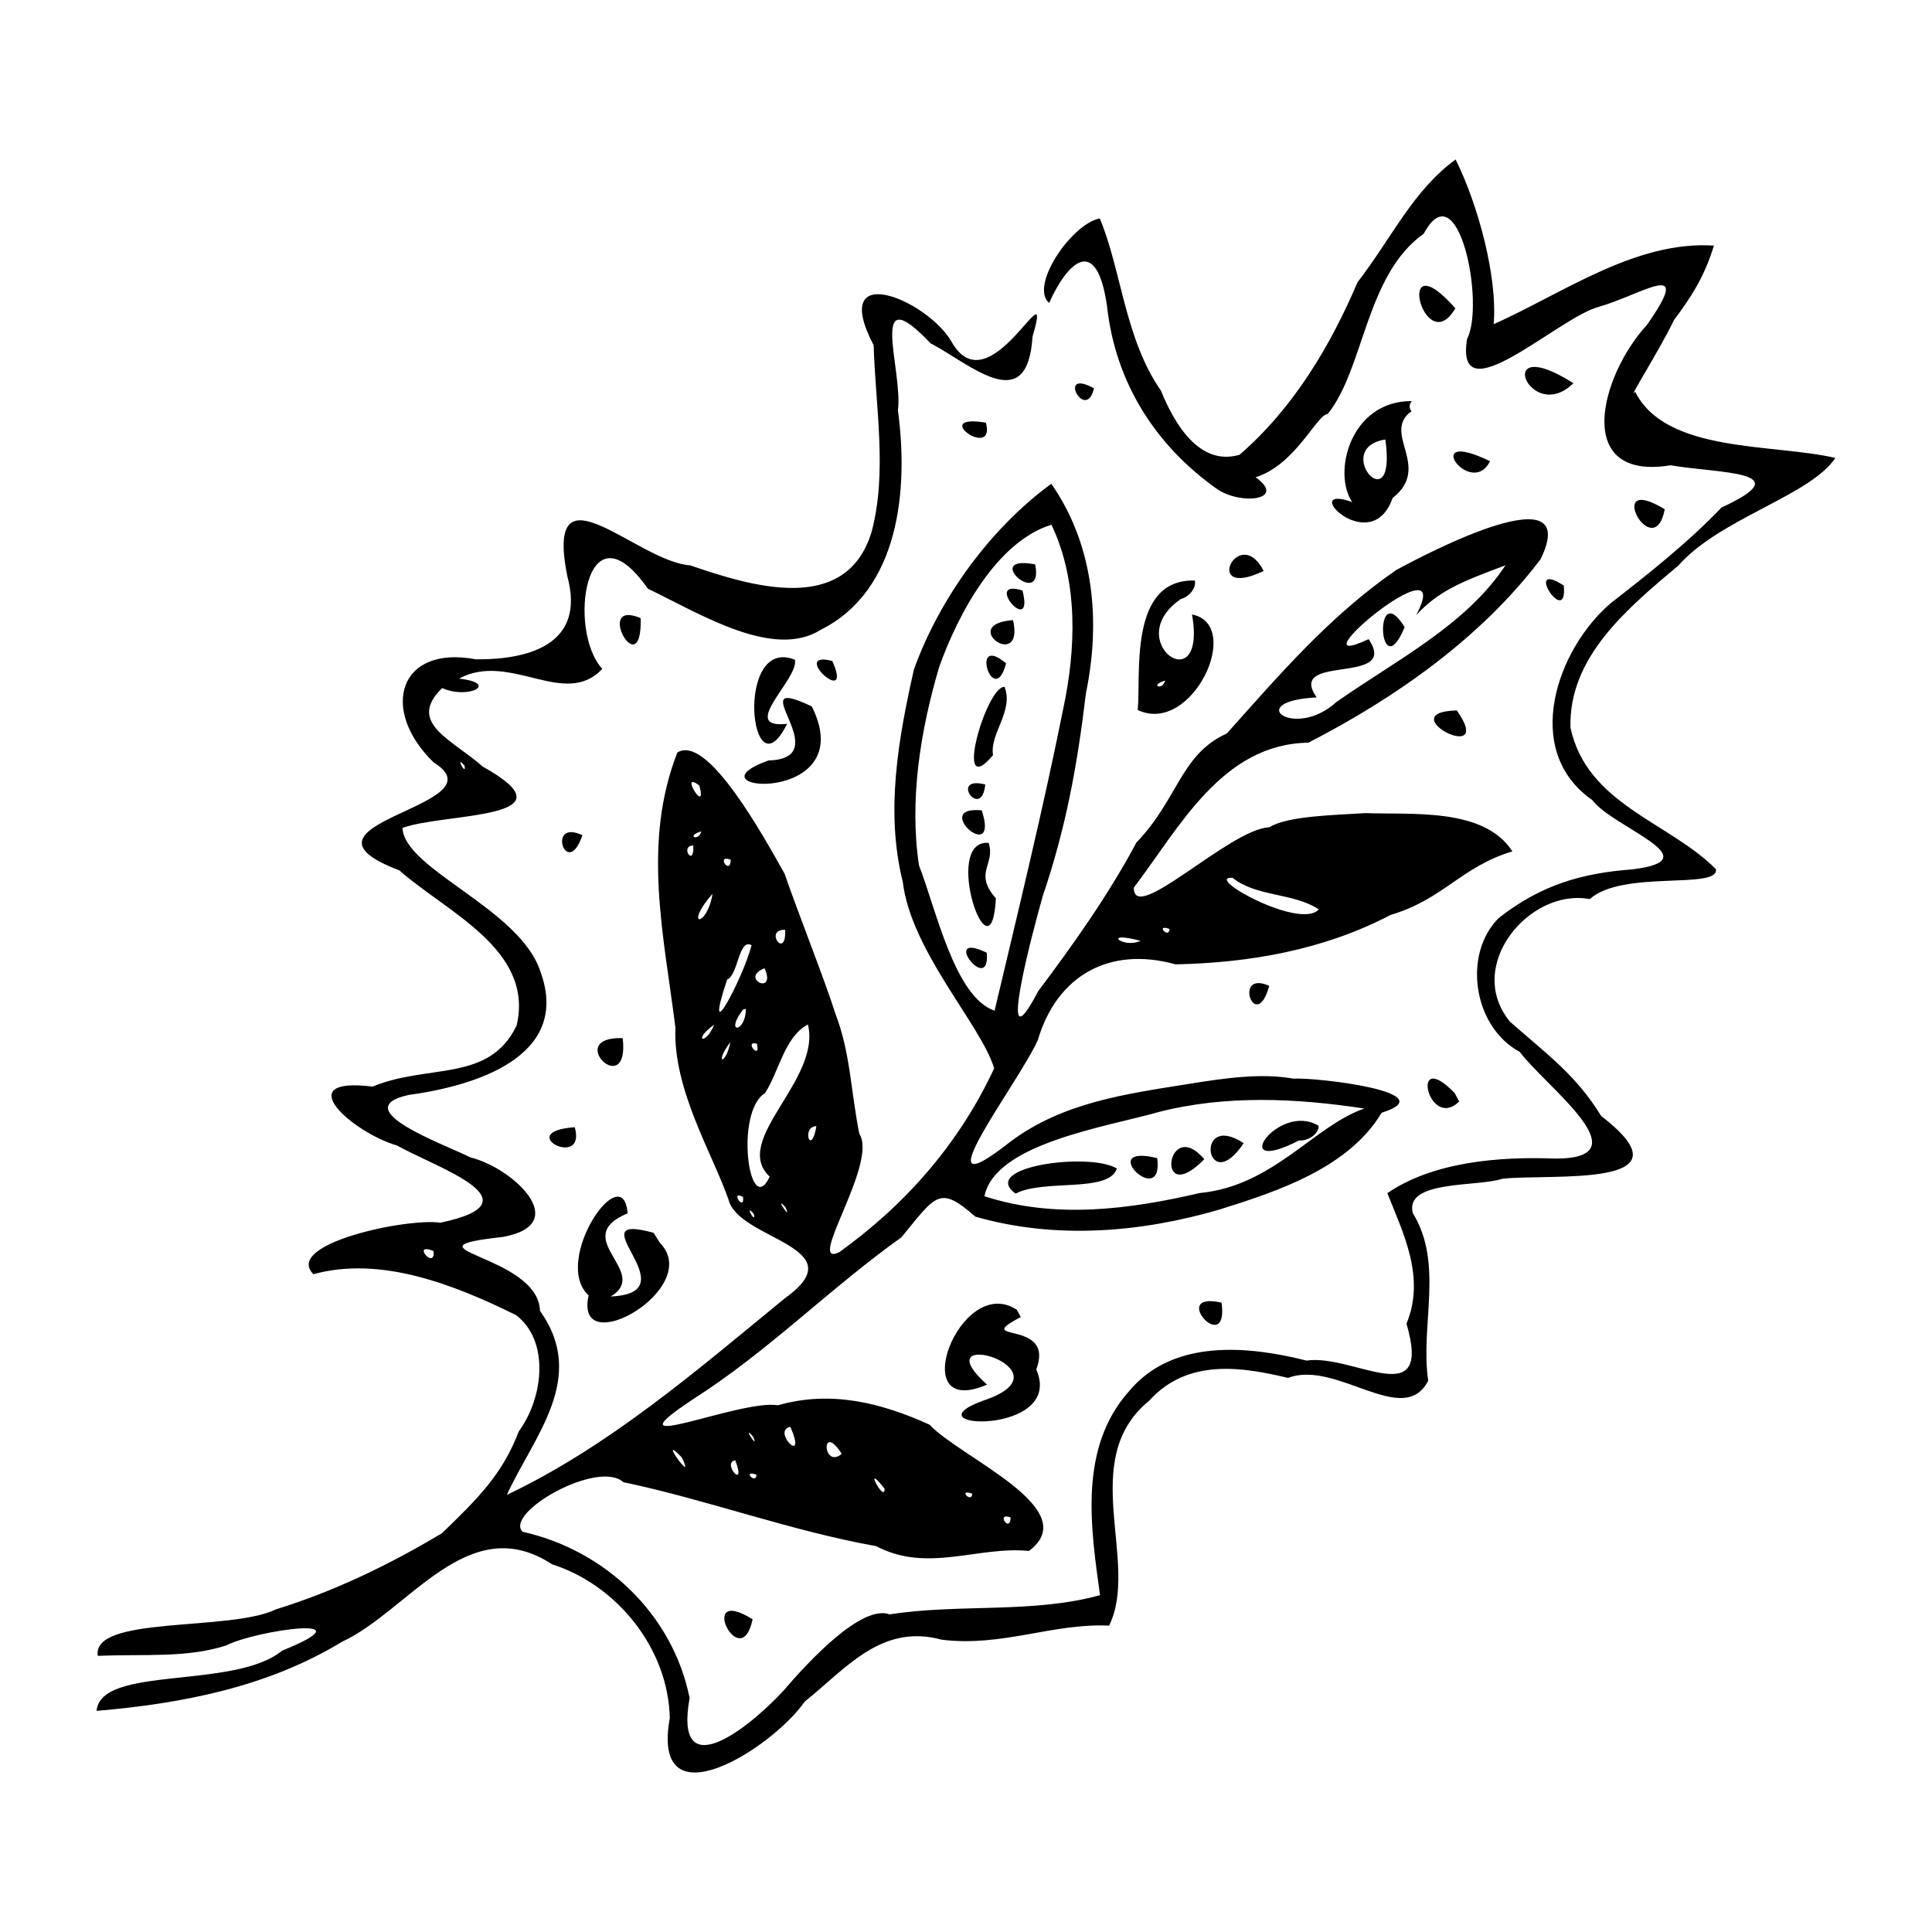 <?xml version="1.0" encoding="UTF-8" standalone="no"?>
<svg
   xmlns:dc="http://purl.org/dc/elements/1.1/"
   xmlns:cc="http://creativecommons.org/ns#"
   xmlns:rdf="http://www.w3.org/1999/02/22-rdf-syntax-ns#"
   xmlns:svg="http://www.w3.org/2000/svg"
   xmlns="http://www.w3.org/2000/svg"
   id="svgBG6"
   version="1.1"
   viewBox="0 0 100 100"
   height="100"
   width="100">
  <defs
     id="defs2" />
  <path
     id="pathBG6"
     d="m 88.713,12.712 c -4.043,-0.264 -7.781,2.447 -11.401,4.069 0.21,-2.436 -0.815,-6.216 -1.971,-8.526 -2.199,1.603 -3.282,4.024 -5.079,6.36 -1.384,3.251 -3.303,6.506 -6.106,8.925 -2.091,0.607 -3.383,-1.634 -4.066,-3.322 -1.869,-2.671 -2.062,-6.303 -3.166,-8.911 -1.452,0.266 -3.655,3.498 -2.622,4.373 0.963,-2.145 2.463,-3.565 2.998,0.168 0.434,3.977 2.523,7.233 5.726,9.486 1.268,0.831 3.584,0.526 1.962,-0.633 2.062,-0.629 3.171,-3.255 3.734,-3.272 1.902,-2.367 1.954,-7.19 4.973,-9.336 1.788,-3.334 3.179,3.634 2.24,5.457 -0.652,4.049 4.732,-1.129 6.827,-1.671 2.258,-0.646 4.953,-2.58 2.483,0.939 -2.421,2.631 -3.856,8.093 1.226,7.265 2.499,0.43 6.78,0.281 2.631,2.187 -1.681,1.772 -3.861,3.5 -5.718,4.939 -2.807,2.391 -4.642,7.644 -0.969,10.2 1.074,1.441 6.245,3.08 2.081,3.588 -2.609,0.198 -4.704,0.787 -6.919,2.516 -1.881,1.868 -1.33,5.634 1.082,6.93 1.363,1.814 6.477,5.533 1.839,5.525 -2.953,-0.118 -6.348,0.185 -8.689,1.79 0.839,2.109 1.978,4.369 0.991,6.756 1.368,4.68 -2.754,1.547 -5.173,1.909 -2.988,-0.751 -6.902,-1.154 -9.184,1.581 -2.636,2.954 -1.982,7.094 -1.506,10.56 -3.421,0.959 -7.3,0.435 -10.887,0.995 -1.457,-0.532 -4.219,2.455 -5.521,3.978 -1.923,2.062 -5.656,4.898 -4.835,0.353 -0.872,-4.333 -4.369,-7.655 -8.649,-8.607 -0.942,-0.999 3.915,-3.752 5.222,-2.566 4.328,0.909 8.647,2.518 13.081,3.311 2.663,1.402 5.252,-0.011 7.91,0.248 2.897,-2.166 -3.519,-4.805 -5.151,-6.539 -2.422,-1.093 -5.048,-1.801 -7.839,-1 -1.961,-0.338 -9.186,2.831 -4.293,-0.38 3.808,-2.438 7.021,-5.706 10.681,-8.312 1.822,-2.224 1.972,-2.693 3.828,-1.072 4.157,1.194 8.56,0.82 12.598,-0.356 3.037,-0.946 6.716,-2.16 8.432,-5.021 3.331,-1.047 -3.364,-1.84 -4.566,-1.766 -1.697,-0.302 -3.582,-0.02 -5.379,0.267 -3.291,0.526 -6.548,0.956 -9.27,2.996 -4.926,3.886 0.469,-3.094 1.42,-5.263 0.978,-3.302 3.666,-4.877 7.13,-3.915 3.848,-0.081 7.656,-0.744 11.133,-2.56 2.722,-0.804 3.656,-2.494 6.299,-3.288 -1.467,-2.284 -5.23,-1.888 -7.595,-1.981 -1.604,0.104 -4.042,0.141 -4.984,0.733 -2.056,0.086 -7.043,5.099 -7.016,3.124 2.349,-3.082 4.555,-7.434 9.036,-7.502 4.559,-2.344 8.967,-5.461 12.022,-9.503 2.185,-4.51 -5.804,-0.347 -7.486,0.572 -3.416,2.359 -6.016,5.387 -8.754,8.452 -2.413,1.097 -2.506,3.386 -4.684,5.648 -1.425,2.68 -3.281,5.298 -5.081,7.69 -2.28,4.351 -0.216,-3.363 0.245,-4.955 1.198,-3.541 1.775,-6.721 2.226,-10.475 0.765,-3.699 0.426,-7.64 -1.794,-10.83 -3.094,2.256 -5.755,5.852 -7.11,9.607 -0.801,3.556 -1.489,7.34 -0.579,10.991 0.434,3.612 4.061,7.418 4.732,9.659 -1.799,3.865 -4.557,7.03 -8.019,9.516 -1.78,0.852 2.036,-4.608 1.037,-6.132 -0.449,-2.267 -0.459,-4.207 -1.249,-6.248 -0.504,-1.62 -1.863,-5.029 -2.619,-7.214 -1.11,-1.964 -3.996,-7.242 -5.548,-6.269 -1.834,4.679 -0.7,9.464 -0.101,14.234 -0.133,3.209 1.919,6.522 2.751,8.912 0.508,2.077 6.633,2.432 2.942,5.08 -4.531,3.709 -9.084,7.665 -14.418,10.198 1.388,-3.033 4.199,-6.051 1.714,-9.525 -0.074,-2.932 -7.55,-3.205 -1.896,-3.829 3.628,-0.675 0.451,-3.594 -1.698,-4.11 -1.223,-0.631 -6.508,-2.502 -3.203,-3.236 3.307,-0.45 8.449,-1.926 6.821,-6.384 -1.064,-3.269 -7.044,-5.279 -7.14,-7.439 2.203,-0.796 9.109,-0.416 4.147,-3.176 -1.572,-1.402 -3.947,-2.254 -2.095,-4.061 1.383,0.609 2.979,-0.254 0.873,-0.489 2.639,-1.425 5.478,1.579 7.417,-0.507 -1.825,-1.957 -0.877,-8.77 2.355,-4.152 2.806,1.363 6.513,3.667 8.955,2.13 4.082,-2.047 4.543,-7.275 3.992,-11.351 0.272,-2.099 -1.62,-6.959 1.685,-3.48 2.091,1.101 5.022,3.854 5.28,-0.336 1.156,-3.959 -2.23,3.825 -4.208,0.226 -1.298,-2.175 -6.345,-4.243 -4.014,0.213 0.095,3.209 0.718,6.58 -0.108,9.668 -1.318,4.34 -6.239,2.808 -9.391,1.725 -2.749,-0.181 -7.557,-5.493 -6.359,0.555 0.971,3.526 -1.963,4.332 -4.726,4.311 -4.009,-0.761 -4.996,2.615 -2.189,5.337 3.667,2.263 -8.197,3.144 -1.776,5.586 2.42,2.151 6.994,4.095 6.07,8.03 -1.424,2.967 -4.561,1.965 -7.459,3.162 -4.373,-0.539 -0.997,2.396 1.266,3.048 2.037,1.148 7.44,2.906 2.245,3.997 -1.692,-0.259 -8.133,1.087 -6.572,2.666 3.5,-0.963 7.314,0.551 10.486,2.115 1.727,1.299 1.454,4.228 0.146,6.021 -0.849,2.225 -2.111,3.465 -3.974,5.268 -2.79,1.673 -5.638,3.027 -8.583,3.939 -2.393,1.166 -9.552,0.309 -9.234,2.411 2.491,-0.101 4.587,0.118 6.643,-0.536 1.567,-0.807 7.581,-1.631 2.901,0.266 C 12.137,87.471 5.199,86.18 5,88.554 c 4.418,-0.374 8.87,-1.239 12.706,-3.579 3.458,-1.597 6.537,-6.852 10.866,-4.008 3.365,1.07 6.017,4.36 6.097,7.955 -1.012,5.569 5.285,1.593 6.982,-0.846 2.174,-1.749 3.982,-4.052 7.098,-3.205 3.114,0.388 5.774,-0.872 8.658,-0.727 1.613,-3.29 -1.686,-8.574 2.075,-11.644 2.004,-2.218 4.839,-1.738 7.188,-1.18 2.51,-0.957 5.989,2.638 7.254,0.143 -0.424,-2.86 0.822,-6.038 -0.795,-8.669 -0.457,-1.731 3.363,-1.349 4.63,-1.781 2.516,-0.28 10.046,0.538 5.119,-3.246 -1.27,-2.075 -2.698,-3.114 -4.715,-4.877 -2.393,-2.893 1.016,-6.949 4.123,-6.351 1.676,-1.529 6.702,-0.474 6.53,-1.551 -2.421,-2.442 -6.66,-3.338 -7.527,-7.312 -0.116,-3.677 2.977,-6.208 5.594,-8.414 2.132,-2.423 6.822,-3.611 8.115,-5.56 -3.244,-0.751 -8.775,-0.239 -10.363,-3.428 -0.489,0.61 1.274,-2.174 2.016,-3.718 0.811,-1.078 1.56,-2.185 2.06,-3.843 z m -2.546,13.65 c -3.237,-1.988 -0.571,2.938 0,0 z m -4.726,-6.527 c -4.28,-2.722 -2.262,2.216 0,0 z m -6.111,-3.88 c -3.254,-3.667 -1.602,2.764 0,0 z m 1.794,7.917 c -3.713,-1.803 -0.995,1.98 0,0 z m 3.816,6.435 c -2.173,-1.405 0.217,2.282 0,0 z m -7.865,-9.548 c -3.175,-0.016 -4.123,3.707 -3.083,5.229 -2.872,-1.019 0.961,2.997 2.091,-0.213 2.06,-1.619 -0.604,-3.366 0.98,-4.494 -0.16,-0.155 -0.106,-0.378 0.011,-0.522 z m 4.844,8.505 c -2.048,3.111 -5.724,4.943 -8.76,7.083 -2.163,1.969 -4.858,-0.053 -1.009,-0.25 -1.61,-2.306 4.335,-0.579 2.689,-3.016 -4.181,1.976 4.668,-5.393 2.461,-1.244 1.155,-1.235 2.291,-1.713 4.619,-2.574 z m -6.214,-6.515 c 0.62,4.393 -2.846,0.445 0,0 z m 1,9.713 c -1.634,-2.655 -1.348,3.205 0,0 z m 2.7,4.309 c -3.496,0.09 2.086,2.969 0,0 z M 65.407,29.553 c -1.283,-2.513 -3.263,1.561 0,0 z m -8.784,-9.457 c -1.987,-1.083 -0.408,1.81 0,0 z m 5.223,9.953 c -3.464,-0.102 -2.778,4.954 -2.959,6.7 2.812,1.334 5.503,-4.414 2.814,-4.944 0.789,4.575 -3.741,1.362 -0.579,-0.8 0.386,-0.099 0.808,-0.53 0.725,-0.955 z m 13.447,26.526 c -2.361,-2.435 -1.358,1.997 0.234,0.438 z m -7.033,-9.507 c -0.956,1.091 -6.022,-1.727 -4.465,-1.633 1.255,1.001 3.114,0.756 4.465,1.633 z M 60.306,35.227 c -0.121,0.538 -0.845,0.256 0,0 z m -9.276,-13.35 c -2.994,-0.495 0.523,1.995 0,0 z m 3.393,5.282 c 1.418,2.979 1.254,6.496 0.614,9.506 -1.049,5.225 -2.327,10.45 -3.557,15.648 -2.075,-0.701 -3.041,-5.305 -3.914,-7.521 -0.505,-3.379 0.07,-6.976 1.045,-10.268 0.996,-2.792 3,-6.501 5.812,-7.364 z m -0.842,2.054 c -2.862,-0.546 0.479,2.402 0,0 z m -0.656,1.352 c -2.117,-0.667 0.632,2.502 0,0 z m 17.688,26.813 c -2.614,0.907 -4.717,4.013 -8.514,4.373 -3.595,0.837 -7.482,1.363 -11.144,0.165 0.549,-2.723 6.27,-3.578 9.018,-4.358 3.464,-0.889 7.129,-0.718 10.64,-0.181 z m -4.919,-6.351 c -1.923,-0.858 -0.695,2.541 0,0 z M 52.437,32.098 c -2.899,0.21 0.6,2.714 0,0 z m 15.815,26.175 c -2.095,-1.283 -4.817,2.706 -1.015,0.756 0.409,0.044 1.025,-0.299 1.015,-0.756 z M 52.074,34.335 c -1.929,-1.634 -0.642,2.446 0,0 z m 8.462,13.75 c -0.027,0.54 -0.774,-0.285 0,0 z M 51.995,35.551 c -0.953,-0.046 -2.689,6.027 -0.595,3.533 -0.188,-1.102 1.084,-2.279 0.595,-3.533 z m 7.041,13.147 c -0.915,0.423 -2.057,-0.549 0,0 z m 5.338,10.473 c -2.598,-1.705 -1.948,2.9 0,0 z M 50.998,40.605 c -1.911,-0.486 -0.194,1.909 0,0 z m -0.181,1.34 c -2.701,-0.268 0.949,2.941 0,0 z M 62.335,60.001 c -1.962,-2.3 -2.577,2.63 0,0 z M 51.171,43.626 c -2.468,-0.189 0.142,7.376 0.376,2.872 -1.178,-1.338 -0.002,-1.751 -0.376,-2.872 z m -8.092,-9.416 c -2.282,-0.573 1.145,2.55 0,0 z m 16.818,25.734 c -3.266,-0.8 0.358,2.733 0,0 z M 41.142,34.148 c -3.139,-1.268 -2.327,7.199 -0.4,3.317 -2.573,0.285 0.637,-2.339 0.4,-3.317 z m 22.088,33.278 c -2.802,-0.637 0.379,2.88 0,0 z M 51.074,49.312 c -2.488,-1.197 0.196,2.288 0,0 z M 42.019,36.565 c -3.862,-1.835 1.451,2.695 -2.242,2.796 -4.488,1.606 4.836,2.398 2.242,-2.796 z m 15.788,23.916 c -1.429,-0.863 -7.162,-0.086 -5.236,1.302 1.402,-0.769 4.84,-0.021 5.236,-1.302 z M 33.162,31.996 c -2.473,-1.052 0.083,3.527 0,0 z m 3.039,8.668 c 0.428,1.616 -1.111,-0.862 0,0 z m 4.437,7.463 c 0.074,1.609 -1.139,-0.027 0,0 z M 37.825,44.5 c -0.027,0.856 -0.8,-0.305 0,0 z m -1.526,-1.469 c -0.121,0.538 -0.845,0.256 0,0 z m 16.331,24.763 c -2.931,-1.936 -5.85,5.747 -1.544,3.872 -3.515,-3.162 4.674,-0.77 -0.225,0.84 -3.966,1.471 4.289,1.831 2.776,-1.62 1.006,-2.67 -3.444,-1.33 -0.802,-2.715 z M 35.885,43.763 c 0.067,1.185 -0.736,0.015 0,0 z m 5.934,9.265 c 0.704,2.888 -3.991,5.987 -1.98,7.876 -1.06,2.252 -1.83,-3.352 -0.239,-4.327 0.726,-1.125 1.01,-2.92 2.219,-3.549 z M 38.901,48.923 c -0.437,1.714 -2.562,5.698 -1.265,1.777 0.583,-0.233 0.588,-2.151 1.265,-1.777 z m 0.674,1.194 c 0.643,1.46 -1.338,0.521 0,0 z M 36.881,46.26 c -0.289,1.775 -1.52,1.738 0,0 z m 1.724,5.957 c 0.003,1.248 -1.136,1.333 -0.143,0.035 z m 3.652,6.071 c -0.277,1.644 -0.798,0.023 0,0 z m -3.08,-4.267 c 0.218,0.921 -0.711,-0.188 0,0 z m -1.377,-0.084 c -0.206,1.182 -0.88,1.203 0,0 z m -0.836,-0.899 c -0.428,1.088 -1.164,0.839 0,0 z m -6.82,-9.808 c -1.897,-0.894 -0.804,2.373 0,0 z m 22.167,35.314 c -0.027,0.856 -0.8,-0.305 0,0 z M 40.65,62.477 c 0.39,0.851 -0.635,-0.687 0,0 z m 9.672,14.835 c -0.027,0.54 -0.774,-0.285 0,0 z M 24.045,39.635 c 0.118,0.609 -0.548,-0.645 0,0 z M 38.46,61.949 c 0.089,0.811 -0.708,-0.362 0,0 z m 0.563,0.89 c 0.118,0.609 -0.548,-0.645 0,0 z m -6.791,-9.107 c -3.109,-0.094 0.371,3.288 0,0 z M 45.786,77.058 c 0.018,0.8 -1.192,-1.526 0,0 z m -2.22,-1.808 c -0.981,0.833 -1.095,-1.711 0,0 z m -2.66,-1.398 c 0.925,2.107 -1.005,0.209 0,0 z M 33.827,63.808 c -4.156,-1.136 2.024,3.123 -2.214,3.297 2.104,-1.274 -2.2,-3.014 0.873,-4.305 -0.238,-2.946 -3.951,2.475 -2.019,4.249 -0.785,3.495 5.979,-0.37 3.696,-2.712 l -0.336,-0.529 z m -4.078,-5.464 c -3.241,0.235 0.636,2.234 0,0 z m 9.22,15.998 c 0.39,0.851 -0.635,-0.687 0,0 z m 0.188,1.991 c -0.027,0.54 -0.774,-0.285 0,0 z M 38.059,75.585 c 0.61,1.627 -0.739,0.117 0,0 z m -2.773,-0.155 c 0.798,1.62 -1.358,-1.393 0,0 z m 3.668,8.384 c -2.965,-1.852 -0.612,2.941 0,0 z M 22.445,64.757 c 0.088,1.029 -1.199,-0.499 0,0 z"
     style="fill:#000000;stroke-width:0.194" />
</svg>

